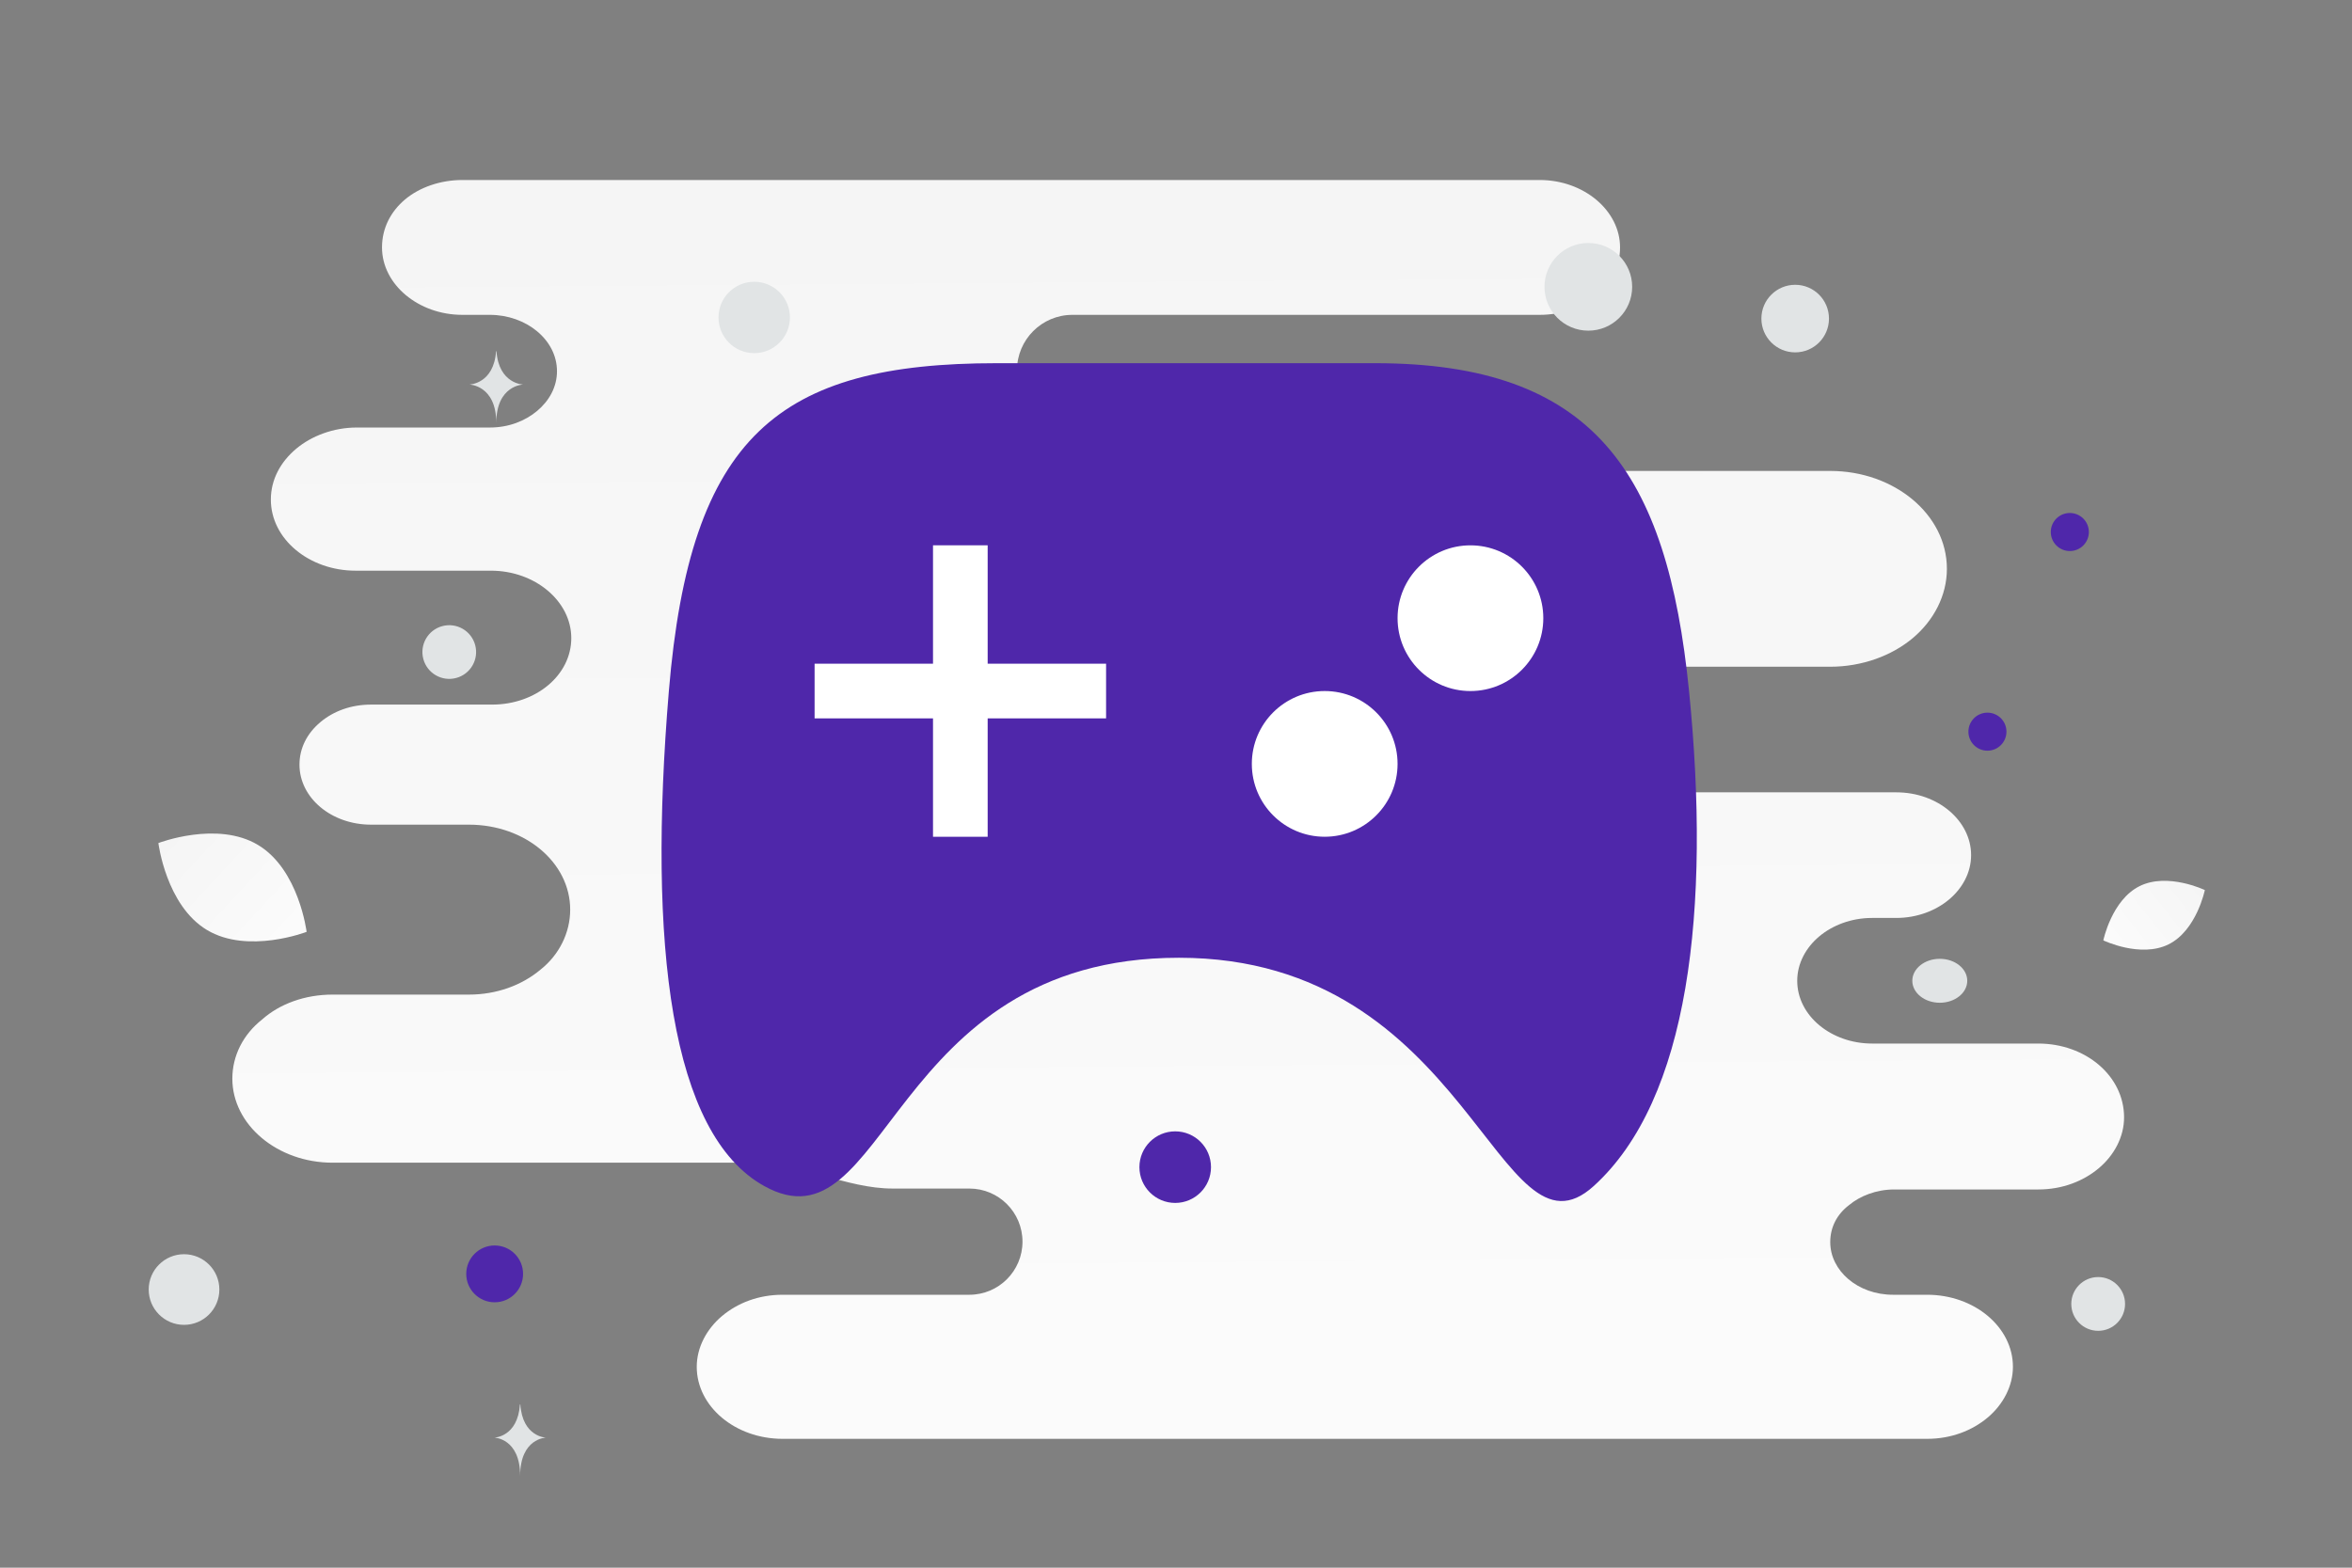 <svg width="900" height="600" viewBox="0 0 900 600" fill="none" xmlns="http://www.w3.org/2000/svg">
<rect x="0" y="0" width="900" height="600" fill="#808080" stroke="none"/>
<g clip-path="url(#clip0_1235_27397)">
<path d="M779.938 399.396H716.351C700.77 399.396 687.716 388.792 687.716 375.36C687.716 368.644 691.085 362.634 696.138 358.393C701.191 354.151 708.35 351.323 716.351 351.323H725.615C733.616 351.323 740.775 348.495 745.828 344.254C750.882 340.012 754.25 334.003 754.25 327.287C754.25 314.208 741.617 303.25 725.615 303.25H531.4C526.326 303.25 523.065 297.013 523.065 291.939C523.065 279.214 510.853 268.963 495.693 268.963H423.418C421.59 268.963 419.837 268.236 418.544 266.944C417.251 265.651 416.525 263.898 416.525 262.07C416.525 260.241 417.251 258.488 418.544 257.195C419.837 255.903 421.59 255.177 423.418 255.177H700.349C712.561 255.177 723.931 250.936 731.932 244.219C739.933 237.503 744.986 227.959 744.986 217.709C744.986 196.853 724.773 180.24 700.349 180.24H557.318C534.876 180.24 512.661 162.92 490.218 162.92H410.362C398.649 162.92 389.154 153.424 389.154 141.711C389.154 129.998 398.649 120.502 410.362 120.502H589.178C597.6 120.502 605.601 117.674 611.075 113.079C616.55 108.484 619.918 102.121 619.918 94.698C619.918 80.558 606.022 68.894 589.178 68.894H176.917C168.495 68.894 160.494 71.722 155.02 76.317C149.545 80.912 146.177 87.275 146.177 94.698C146.177 108.838 160.073 120.502 176.917 120.502H187.445C201.341 120.502 213.132 130.046 213.132 142.064C213.132 148.074 210.184 153.376 205.552 157.264C200.92 161.152 194.604 163.627 187.445 163.627H136.491C127.648 163.627 119.226 166.808 113.331 171.757C107.435 176.705 103.645 183.421 103.645 191.198C103.645 206.397 118.384 218.416 136.07 218.416H187.866C204.71 218.416 218.606 230.08 218.606 244.219C218.606 251.289 215.238 257.652 209.763 262.247C204.289 266.842 196.709 269.67 188.287 269.67H141.966C134.386 269.67 127.648 272.144 122.595 276.386C117.542 280.628 114.594 286.283 114.594 292.646C114.594 305.371 126.806 315.622 141.966 315.622H179.444C200.92 315.622 218.185 330.115 218.185 348.142C218.185 356.979 213.974 365.462 206.816 371.118C199.657 377.127 189.971 380.662 179.444 380.662H127.227C116.699 380.662 107.014 384.197 100.276 390.206C93.118 395.861 88.906 403.991 88.906 412.828C88.906 430.502 106.172 444.995 127.227 444.995H288.463C306.27 444.995 323.762 454.892 341.569 454.892H370.934C382.159 454.892 391.259 463.992 391.259 475.217C391.259 486.442 382.159 495.542 370.934 495.542H299.458C290.194 495.542 282.193 498.723 276.298 503.672C270.402 508.621 266.612 515.69 266.612 523.113C266.612 538.313 281.351 550.685 299.458 550.685H737.406C746.671 550.685 754.672 547.503 760.567 542.555C766.463 537.605 770.253 530.536 770.253 523.113C770.253 507.914 755.514 495.542 737.406 495.542H724.352C710.877 495.542 700.349 486.352 700.349 475.394C700.349 469.738 702.876 464.789 707.508 461.255C711.719 457.72 718.036 455.246 724.773 455.246H779.938C789.202 455.246 797.203 452.064 803.099 447.116C808.994 442.167 812.784 435.097 812.784 427.674C812.784 411.768 798.045 399.396 779.938 399.396Z" fill="url(#paint0_linear_1235_27397)"/>
<path d="M829.804 361.434C819.08 366.754 804.847 359.914 804.847 359.914C804.847 359.914 808.01 344.452 818.74 339.14C829.463 333.82 843.691 340.653 843.691 340.653C843.691 340.653 840.528 356.115 829.804 361.434Z" fill="url(#paint1_linear_1235_27397)"/>
<path d="M79.201 355.936C94.861 365.322 117.327 356.646 117.327 356.646C117.327 356.646 114.389 332.756 98.72 323.382C83.061 313.996 60.604 322.662 60.604 322.662C60.604 322.662 63.542 346.551 79.201 355.936Z" fill="url(#paint2_linear_1235_27397)"/>
<path d="M792.026 196.336C788.004 196.336 784.743 199.597 784.743 203.619C784.743 207.642 788.004 210.902 792.026 210.902C796.048 210.902 799.309 207.642 799.309 203.619C799.309 199.597 796.048 196.336 792.026 196.336Z" fill="#4F27AA"/>
<path d="M449.697 433.001C442.132 433.001 436 439.133 436 446.698C436 454.262 442.132 460.395 449.697 460.395C457.262 460.395 463.394 454.262 463.394 446.698C463.394 439.133 457.262 433.001 449.697 433.001Z" fill="#4F27AA"/>
<path d="M189.283 498.426C183.278 498.426 178.41 493.558 178.41 487.553C178.41 481.548 183.278 476.68 189.283 476.68C195.288 476.68 200.156 481.548 200.156 487.553C200.156 493.558 195.288 498.426 189.283 498.426Z" fill="#4F27AA"/>
<path d="M760.498 287.312C756.478 287.312 753.219 284.053 753.219 280.033C753.219 276.013 756.478 272.754 760.498 272.754C764.518 272.754 767.777 276.013 767.777 280.033C767.777 284.053 764.518 287.312 760.498 287.312Z" fill="#4F27AA"/>
<path d="M70.42 507.061C62.954 507.061 56.901 501.009 56.901 493.542C56.901 486.076 62.954 480.023 70.42 480.023C77.886 480.023 83.939 486.076 83.939 493.542C83.939 501.009 77.886 507.061 70.42 507.061Z" fill="#E1E4E5"/>
<path d="M802.872 509.344C797.19 509.344 792.583 504.737 792.583 499.055C792.583 493.372 797.19 488.766 802.872 488.766C808.555 488.766 813.161 493.372 813.161 499.055C813.161 504.737 808.555 509.344 802.872 509.344Z" fill="#E1E4E5"/>
<path d="M686.933 134.866C679.791 134.866 674 129.076 674 121.933C674 114.79 679.791 109 686.933 109C694.076 109 699.866 114.79 699.866 121.933C699.866 129.076 694.076 134.866 686.933 134.866Z" fill="#E1E4E5"/>
<path d="M181.832 246.898C183.301 252.378 180.049 258.01 174.569 259.478C169.089 260.947 163.457 257.695 161.988 252.215C160.52 246.735 163.772 241.103 169.252 239.634C174.732 238.166 180.364 241.418 181.832 246.898Z" fill="#E1E4E5"/>
<path d="M288.607 135.162C281.06 135.162 274.942 129.044 274.942 121.497C274.942 113.95 281.06 107.832 288.607 107.832C296.154 107.832 302.272 113.95 302.272 121.497C302.272 129.044 296.154 135.162 288.607 135.162Z" fill="#E1E4E5"/>
<path d="M742.265 383.783C736.459 383.783 731.753 380.018 731.753 375.374C731.753 370.73 736.459 366.965 742.265 366.965C748.07 366.965 752.777 370.73 752.777 375.374C752.777 380.018 748.07 383.783 742.265 383.783Z" fill="#E1E4E5"/>
<path d="M624.554 109.777C624.554 119.043 617.043 126.554 607.777 126.554C598.511 126.554 591 119.043 591 109.777C591 100.511 598.511 93 607.777 93C617.043 93 624.554 100.511 624.554 109.777Z" fill="#E1E4E5"/>
<path d="M189.829 134.418H189.979C190.866 146.981 200.209 147.175 200.209 147.175C200.209 147.175 189.906 147.376 189.906 161.893C189.906 147.376 179.603 147.175 179.603 147.175C179.603 147.175 188.943 146.981 189.829 134.418ZM198.961 537.499H199.105C199.956 550.026 208.927 550.219 208.927 550.219C208.927 550.219 199.035 550.419 199.035 564.893C199.035 550.419 189.143 550.219 189.143 550.219C189.143 550.219 198.11 550.026 198.961 537.499Z" fill="#E1E4E5"/>
<path d="M451.131 366.56C339.594 366.56 339.594 480.164 292.405 453.921C256.67 434.047 247.808 362.079 255.941 264.484C264.074 166.889 297.766 139.004 381.42 139.004H526.204C609.857 139.004 637.957 180.831 646.321 264.484C654.685 348.136 646.32 420.832 609.857 453.921C573.394 487.01 562.668 366.56 451.131 366.56Z" fill="#4F27AA"/>
<path d="M367.477 208.715V320.252M311.708 264.484H423.246" stroke="white" stroke-width="20.913" stroke-linejoin="round"/>
<path d="M506.898 320.248C522.298 320.248 534.782 307.764 534.782 292.364C534.782 276.965 522.298 264.48 506.898 264.48C491.498 264.48 479.014 276.965 479.014 292.364C479.014 307.764 491.498 320.248 506.898 320.248Z" fill="white"/>
<path d="M562.667 264.483C578.067 264.483 590.551 251.999 590.551 236.599C590.551 221.199 578.067 208.715 562.667 208.715C547.267 208.715 534.783 221.199 534.783 236.599C534.783 251.999 547.267 264.483 562.667 264.483Z" fill="white"/>
</g>
<defs>
<linearGradient id="paint0_linear_1235_27397" x1="466.28" y1="820.803" x2="456.391" y2="-455.307" gradientUnits="userSpaceOnUse">
<stop stop-color="white"/>
<stop offset="1" stop-color="#EEEEEE"/>
</linearGradient>
<linearGradient id="paint1_linear_1235_27397" x1="788.623" y1="378.028" x2="877.074" y2="308.063" gradientUnits="userSpaceOnUse">
<stop stop-color="white"/>
<stop offset="1" stop-color="#EEEEEE"/>
</linearGradient>
<linearGradient id="paint2_linear_1235_27397" x1="139.799" y1="386.147" x2="13.798" y2="269.075" gradientUnits="userSpaceOnUse">
<stop stop-color="white"/>
<stop offset="1" stop-color="#EEEEEE"/>
</linearGradient>
<clipPath id="clip0_1235_27397">
<rect width="900" height="600" fill="white"/>
</clipPath>
</defs>
</svg>
